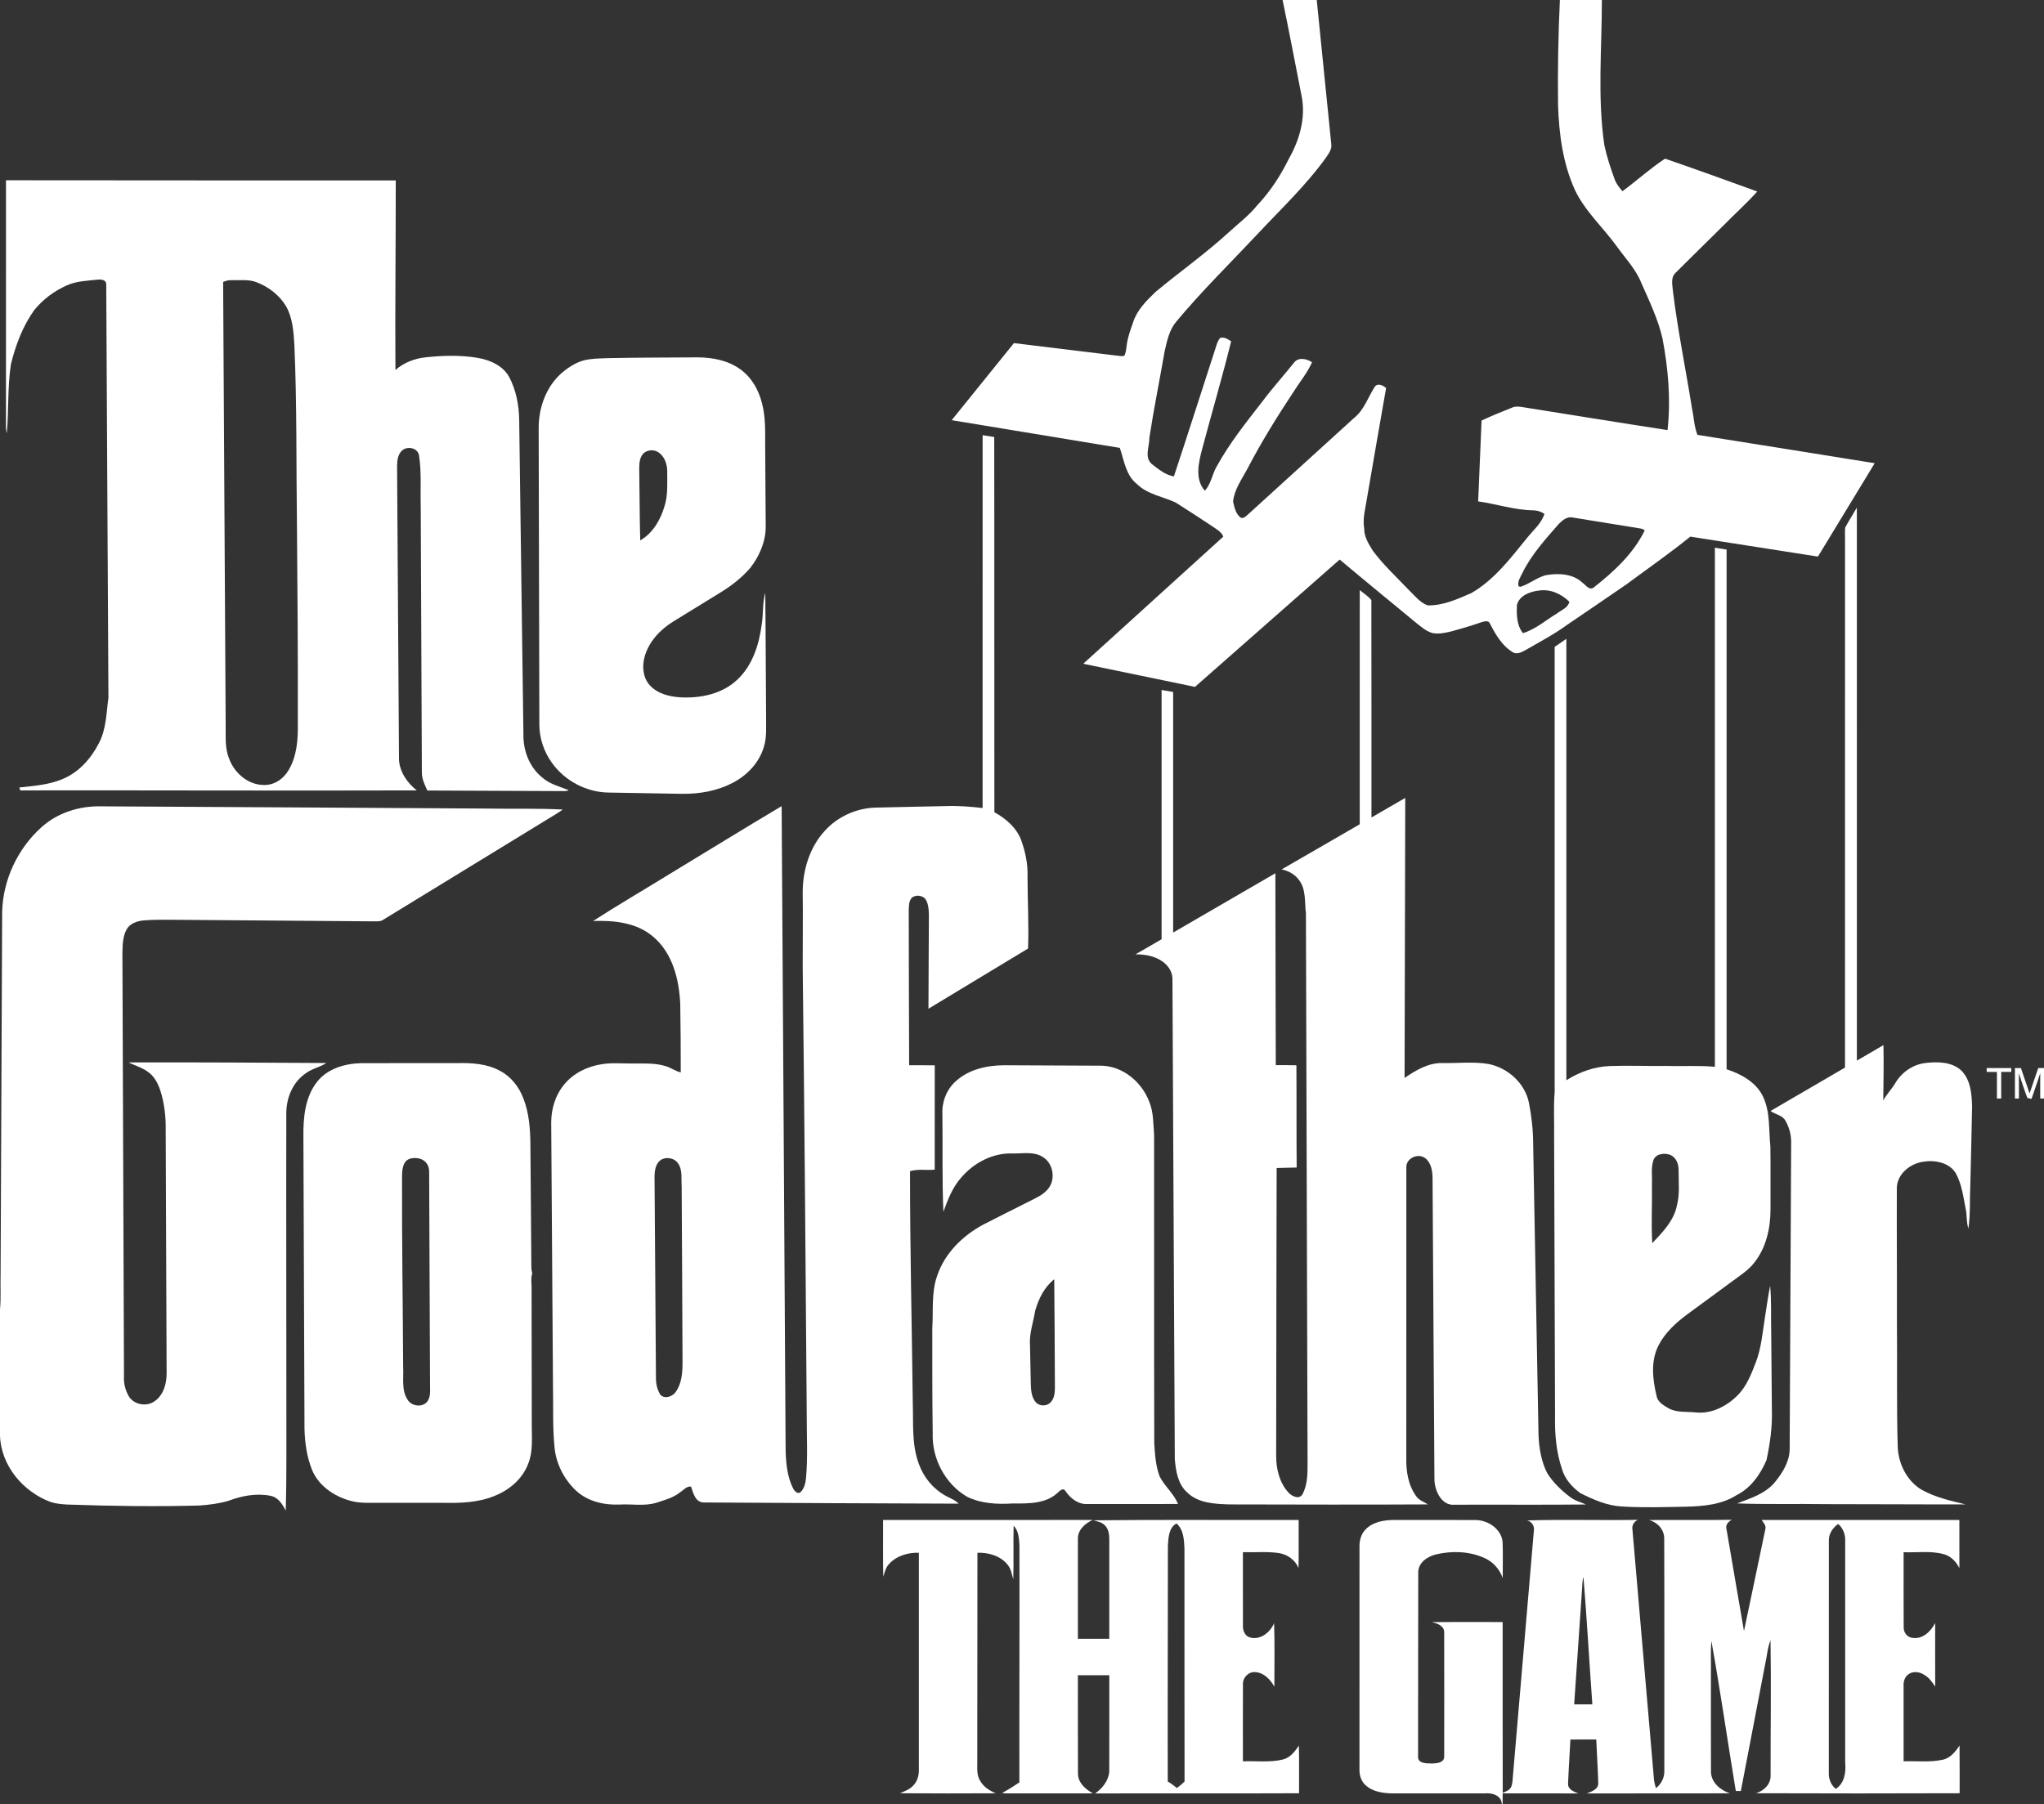 <?xml version="1.0" encoding="UTF-8"?>
<!DOCTYPE svg  PUBLIC '-//W3C//DTD SVG 1.1//EN'  'http://www.w3.org/Graphics/SVG/1.1/DTD/svg11.dtd'>
<svg width="1280pt" height="1130pt" version="1.1" viewBox="0 0 1280 1130" xmlns="http://www.w3.org/2000/svg">
<rect x="0" y="0" width="1280" height="1130" fill="#333333" stroke="none"/>
<g fill="#fff">
<path d="m803.19 0h21.38c3.02 30.04 6.06 60.07 9.09 90.11 0.54 3.16-1.47 5.9-3.13 8.38-12.69 17.72-28.63 32.67-43.45 48.55-16.93 18.05-34.64 35.4-50.49 54.44-4.37 5.17-5.77 12.02-7.24 18.44-3.14 18.08-6.8 36.08-9.58 54.22 0.12 5.43-3.39 12.38 1.56 16.57 4.16 3.18 8.46 6.83 13.78 7.72 8.59-25.89 16.83-51.89 25.27-77.82 1.09-3.02 1.61-6.41 3.69-8.95 2.55-0.75 4.87 0.8 6.91 2.14-5.62 22.7-12.25 45.16-18.25 67.77-2.16 8.36-4.6 18.61 1.76 25.79 3.87-4.13 4.54-10.07 7.27-14.88 8.01-14.68 18.49-27.8 28.73-40.95 6.27-8.38 13.28-16.15 19.81-24.31 2.73-3.73 8.01-2.54 11.33-0.31-2.91 6.6-7.59 12.17-11.4 18.24-10.46 15.78-20.46 31.9-29.19 48.71-3.49 6.46-8.08 12.78-8.85 20.27 0.75 3.38 1.52 7.19 4.17 9.64 1.46 1.52 3.29 0.17 4.5-0.93 22.34-20.32 44.66-40.67 67.01-60.97 6.4-5.05 8.87-13.18 13.16-19.81 1.96-2.23 5.16-0.61 6.98 0.99-3.99 22.99-8.07 45.96-11.96 68.97-0.94 6.29-2.86 12.58-1.76 18.99-0.09 5.29 2.87 9.85 5.56 14.17 6.52 8.71 14.53 16.12 22 23.99 3.81 3.54 7.11 8.17 12.14 10.02 9.63 0.25 18.73-3.94 27.4-7.7 14.34-8.27 24.5-21.77 34.77-34.4 3.87-4.91 9.07-9.08 11.01-15.24-2.16-1.42-4.64-2.2-7.22-2.2-11.65-0.19-22.82-3.98-34.29-5.6 0.71-16.88 1.46-33.75 2.13-50.62 6.35-2.99 12.85-5.64 19.38-8.21 1.83-0.81 3.86-0.56 5.8-0.29 30.43 4.81 60.83 9.79 91.28 14.47 2.1-19.16 0.43-38.53-3.16-57.4-2.81-12.12-8.23-23.43-13.25-34.74-3.39-8.62-9.95-15.35-15.25-22.78-8.63-11.98-19.99-22.08-26.38-35.58-7.52-16.56-9.92-34.94-10.52-52.96-0.29-21.99 0.14-43.97 1.14-65.93l-0.8-0.01h27.1c0.01 30.27-2.85 60.75 1.54 90.86 1.51 7.21 3.86 14.22 6.35 21.15 1 2.96 2.96 5.43 5 7.76 9.02-6.61 17.31-14.24 26.66-20.39 19.32 6.64 38.54 13.59 57.74 20.57-6.52 7.31-13.85 13.84-20.7 20.84-10.2 10.1-20.48 20.14-30.64 30.29-3.1 3.12-1.63 7.88-1.4 11.75 3.04 24.49 8.02 48.69 11.9 73.05 1.19 5.49 1.3 11.26 3.4 16.51 37.02 5.8 74.01 11.86 111.01 17.75-11.84 19.5-23.69 39-35.56 58.49-26.64-4.17-53.28-8.36-79.92-12.5-13.02 10.57-26.82 20.13-40.29 30.11-12.21 8.43-24.52 16.72-36.78 25.1-8.27 6.05-17.36 10.77-26.19 15.91-2.37 1.25-5.3 2.92-7.89 1.3-6.72-4.02-10.79-11.09-14.27-17.86-0.91-2.43-3.76-1.39-5.6-0.87-5.9 2.07-11.91 3.8-17.92 5.49-4.04 1-8.28 2.02-12.44 1.23-3.75-0.97-6.74-3.6-9.72-5.92-16.17-13.36-32.42-26.63-48.47-40.13-30.22 26.58-60.39 53.21-90.62 79.76-23.32-4.86-46.65-9.64-69.97-14.49 29.24-26.53 58.47-53.09 87.71-79.63-1.19-3.1-4.27-4.58-6.8-6.4-7.61-5.06-15.27-10.05-22.99-14.94-8.09-3.79-17.74-5.07-24.31-11.63-6.96-5.44-8.03-14.78-10.69-22.61-35.1-5.78-70.19-11.58-105.29-17.37 12.98-16.1 25.98-32.18 38.97-48.27 21.51 2.63 43.03 5.19 64.53 7.86 1.5 0.1 3.07 0.56 4.57 0.08 1.14-2.05 1.18-4.46 1.54-6.72 0.59-4.96 2.41-9.64 4.02-14.33 2.46-7.73 8.45-13.57 14.14-19.05 15.15-12.57 31.27-23.98 45.8-37.3 6.06-5.55 12.69-10.53 17.86-16.99 8.13-8.57 14.58-18.6 19.79-29.18 6.68-11.78 10.64-25.74 7.87-39.26-3.93-20.01-7.73-40.06-11.88-60.02m172.97 328.16c-8.3 9.56-17.02 19.03-22.66 30.48-1.22 2.66-3.41 5.53-2.53 8.56l1.05 0.39c5.53-1.66 10.15-5.67 15.75-7.26 7.87-1.41 17.04-1.14 23.2 4.65 2 1.38 4.15 4.92 6.89 3.12 12.68-9.94 24.96-21.2 32.12-35.91-0.9-0.67-1.91-1.07-3-1.2-14.03-2.27-28.06-4.53-42.08-6.83-3.45-0.83-6.48 1.72-8.74 4m-26.22 50.76c-0.25 6-0.23 12.78 3.8 17.67 7.99-2.46 14.32-8.2 21.4-12.41 2.72-2.15 6.84-3.49 7.63-7.26-4.89-4.84-11.72-8.02-18.71-7.05-5.61 0.56-12.55 2.98-14.12 9.05z"/>
<path d="m3.75 112.92c81.36 0.13 162.73 0.06 244.09 0.08 0.02 39.59-0.47 79.18-0.22 118.76 5.32-4.65 12.06-7.26 19.06-7.96 10.76-1.15 21.74-1.44 32.44 0.36 7.7 1.32 15.76 4.8 19.71 11.94 4.39 8.22 6.14 17.66 6.3 26.91 0.87 65.68 1.79 131.35 2.65 197.02-0.19 9.99 3.66 20.3 11.5 26.74 4.72 4.33 11.01 5.87 16.81 8.14-1.22 0.8-2.75 0.55-4.13 0.61-28.12-0.19-56.24-0.15-84.36-0.36-1.62-3.53-3.4-7.18-3.42-11.15-0.2-55.63-0.5-111.26-0.71-166.89-0.3-10.58 0.54-21.24-1.04-31.75-0.73-5.03-7.73-6.25-10.96-2.88-2.41 2.51-2.79 6.2-2.81 9.52 0.41 61.31 0.77 122.62 1.2 183.93 0.47 7.71 5.22 14.47 11.12 19.15-82.76 0.26-165.52-0.12-248.29 0-0.16-0.45-0.47-1.37-0.63-1.82 9.07-1.02 18.4-1.61 26.92-5.21 10.16-4.1 17.88-12.72 22.83-22.3 4.75-8.81 4.77-19.06 6.09-28.73-0.45-86.32-0.89-172.65-1.37-258.97 0.03-2.91-3.42-3.16-5.56-2.88-6.45 0.69-13.15 0.87-19.15 3.59-7.9 3.51-15.06 8.82-20.46 15.58-7.13 10.03-11.54 21.74-14.48 33.61-2.3 14.35-1.28 28.98-2.64 43.41-0.68-2.39-0.47-4.9-0.5-7.35 0.02-50.37 0-100.73 0.01-151.1m135.98 63.68c0.53 93.11 1.07 186.23 1.6 279.34 0.03 6.37-0.38 12.98 2.05 19.02 3.23 9.03 11.69 16.58 21.58 16.72 6.52 0.36 12.54-3.73 15.73-9.23 5.28-8.82 6.01-19.46 5.81-29.5 0.12-41.31-0.2-82.62-0.54-123.92-0.51-37.7 0.03-75.42-1.62-113.1-0.49-8.18-1.07-16.75-5.17-24.05-4.12-6.89-10.81-12.13-18.27-15-5.07-2.07-10.64-1.22-15.96-1.38-1.81-0.12-3.55 0.44-5.21 1.1z"/>
<path d="m368.98 225.07c3.98-0.55 8.01-0.63 12.03-0.75 18.64-0.37 37.28-0.35 55.93-0.48 9.29 0.06 18.98 1.89 26.64 7.46 7.14 5.09 11.65 13.17 13.67 21.58 2.13 8.21 1.95 16.75 1.92 25.16 0.18 17.32 0.15 34.64 0.34 51.96-0.04 9.44-4.01 18.48-9.75 25.83-5.14 5.91-11.36 10.81-18 14.92-10.08 6.22-20.19 12.41-30.27 18.63-8.17 5.07-15.28 12.66-17.85 22.11-1.62 5.93-1.06 12.9 3.19 17.64 4.78 5.37 12.23 7.22 19.15 7.66 12.64 0.7 26.31-2.08 35.74-11.06 9.58-8.95 13.68-22.12 15.31-34.79 1.03-6.5 0.4-13.21 2.19-19.59 0.32 25.85 0.29 51.72 0.53 77.58-0.11 6.41 0.58 12.99-1.49 19.19-2.9 9.64-10.32 17.42-19.11 22.05-9.8 5.25-21.07 7.21-32.1 7.06-15.34-0.29-30.69-0.51-46.03-0.79-13.89-0.22-27.45-7.39-35.47-18.73-4.92-6.87-7.76-15.25-7.8-23.71-0.13-61.99-0.27-123.98-0.42-185.97-0.01-12.72 4.68-25.81 14.36-34.35 4.92-4.2 10.74-7.83 17.29-8.61m33.07 60.08c-2.07 3.22-1.71 7.2-1.72 10.85 0.24 14.15 0.2 28.32 0.59 42.48 7.92-4.48 12.71-12.9 15.22-21.4 2.27-7.17 1.63-14.76 1.68-22.16-0.06-4.36-1.73-9.04-5.44-11.58-3.18-2.19-8.23-1.58-10.33 1.81z"/>
<path d="m615.33 506.12c0.01-77.84 0-155.68 0.01-233.53 2.41 0.4 4.84 0.79 7.27 1.14 0.15 78.35-0.02 156.7 0.09 235.05 7.05 3.83 13.66 9.47 16.65 17.11 2.71 7.38 4.39 15.23 4.11 23.12 0.01 15.04 0.89 30.11 0.33 45.14-20.82 12.52-41.57 25.16-62.37 37.7 0.02-19.63 0.24-39.27 0.27-58.91-0.1-2.97-0.23-6.07-1.58-8.77-1.48-3.29-6.26-4.06-8.98-1.94-2.01 2.01-1.96 5.12-2.05 7.77 0.04 32.42 0.12 64.83 0.26 97.25 5.34 0.02 10.68-0.04 16.02 0.04-0.05 21.78-0.02 43.57-0.02 65.35-5.14 0.54-10.48-0.59-15.46 0.97-0.04 48.46 1.17 96.9 1.73 145.36 0.41 12.67-0.75 25.8 3.77 37.92 2.95 8.35 8.89 15.63 16.66 19.95 2.79 1.59 5.99 2.6 8.25 5.02-53.09-0.21-106.18-0.37-159.26-0.75-5.53 0.18-6.91-5.86-8.31-9.98-2.83-0.27-4.68 2.27-6.87 3.63-4.22 3.42-9.58 4.82-14.65 6.46-7.52 2.4-15.45 0.73-23.16 1.19-9.62 0.42-19.8-1.86-27.07-8.49-7.77-7.16-12.88-17.26-13.76-27.82-1.18-12.68-0.68-25.43-0.92-38.15-0.37-54.99-0.73-109.98-1.11-164.97 0.04-8.47 2.63-17.09 8.11-23.66 5.8-7.11 14.54-11.38 23.53-12.72 6.03-1.02 12.16-0.45 18.24-0.44 7.17 0.11 14.52-0.55 21.48 1.56 3.42 0.93 6.28 3.21 9.76 4 0-14.23-0.06-28.46-0.31-42.69-0.66-15.51-4.84-32.44-17.41-42.67-10.29-8.59-24.29-9.9-37.17-9.47 15.77-10.18 32.02-19.6 47.99-29.47 23.38-14.12 46.58-28.55 70.08-42.47 0.93 134.68 1.63 269.36 2.5 404.04 0.28 7.86 1.04 16.03 4.6 23.16 0.82 1.68 3.03 4.22 4.92 2.32 2.14-2.2 2.9-5.36 3.22-8.32 1.25-13.35 0.41-26.77 0.48-40.16-0.7-93.34-1.41-186.68-2.53-280.02-0.06-15.68 0.23-31.35 0-47.03 0-13.85 4.28-28.11 13.76-38.45 7.98-8.91 19.69-14.22 31.62-14.62 14.63-0.37 29.26-0.62 43.89-0.95 7.81-0.31 15.63 0.32 23.39 1.2m-201.73 220.58c-3.15 2.4-3.67 6.71-3.72 10.4 0.26 41.95 0.65 83.91 0.89 125.87-0.06 3.68 0.78 7.47 2.74 10.62 2.6 2.95 7.5 1.26 9.52-1.57 3.83-5.14 4.33-11.89 4.39-18.08-0.18-36.98-0.29-73.96-0.54-110.94-0.36-4.63 0.6-9.73-1.99-13.89-2.21-3.78-7.72-4.83-11.29-2.41z"/>
<path d="m1155.5 330.47c2.25-4.27 4.89-8.34 7.31-12.52 0.01 115.47 0 230.93 0.01 346.39 5.55-3.22 11.09-6.47 16.64-9.7 0.23 11.57 0.04 23.14-0.12 34.71 2.08-4.07 5.46-7.25 7.71-11.21 4.06-6.72 11.15-11.52 19.02-12.34 7.55-0.85 16.38-0.71 22.24 4.85 5.74 5.82 6.44 14.56 6.66 22.3-0.26 16.35-0.75 32.69-1.1 49.04-0.47 9.17 0.12 18.43-1.21 27.54-1.35-4-0.82-8.35-1.73-12.45-1.46-7.48-2.43-15.3-6.11-22.08-4.2-7.03-13.53-8.6-21-7.23-7.95 1.32-15.73 7.7-15.98 16.21-0.1 27.68 0.14 55.36 0.05 83.04 0.31 26.29-0.27 52.59 0.5 78.88 0.29 10.6 5.51 21.43 14.7 27.08 8.58 4.89 18.32 7.07 27.84 9.34-28.99 0.06-57.97-0.18-86.96-0.16-18.72-0.3-37.47 0.24-56.17-0.46 8.62-3.24 18.15-6.22 24.06-13.76 4.56-5.68 8.69-12.43 8.87-19.91 0.29-64.02 0.65-128.04 0.93-192.05 0.14-4.86-1.15-9.73-3.55-13.94-1.89-3.6-6.38-3.87-9.34-6.17 15.53-9.06 31.05-18.14 46.61-27.16 0.04-110.25 0-220.5 0.02-330.76 0.03-2.49-0.16-5 0.1-7.48z"/>
<path d="m1073.9 343.07c2.43 0.38 4.88 0.77 7.33 1.16v325.54c9.15 2.95 18.54 8.11 22.84 17.15 4.62 9.77 3.47 20.84 4.59 31.3 0.17 13.26 0.02 26.52 0.07 39.79-0.05 11.49-2.77 23.43-9.96 32.63-3.93 5.22-9.61 8.6-14.74 12.49-9.18 6.75-18.39 13.48-27.57 20.24-7 5.21-13.67 11.3-17.74 19.14-5.11 9.74-3.86 21.37-1.37 31.68 0.6 4.01 4.43 6.09 7.6 7.95 5.2 2.84 11.32 1.97 16.99 2.58 9.81 1.05 19.33-3.85 26.11-10.65 5.7-5.68 8.63-13.33 11.47-20.69 3.45-8.91 4.2-18.51 5.68-27.87 1.06-6.73 1.98-13.49 3.3-20.18 0.92 9.86 0.42 19.8 0.67 29.69 0.15 15.98 0.29 31.95 0.42 47.93 0.35 10.6-1.14 21.19-3.34 31.53-3.8 8.96-9.77 17.55-18.71 22-9.37 6.02-20.75 6.98-31.59 7.27-13.34 0.23-26.71 0.71-40.04-0.1-9.36-0.45-18.09-4.28-26.33-8.43-5.17-3.75-9.73-8.9-11.46-15.17-3.6-10.6-4.53-21.91-4.31-33.04-0.2-58.33-0.37-116.67-0.58-175 0.19-9.32-0.48-18.66 0.34-27.95-0.01-92.96 0-185.92-0.01-278.88 2.44-1.68 4.88-3.36 7.33-5.03 0.01 92.16 0.02 184.33 0 276.49 8.1-5.15 17.48-8.5 27.12-8.9 11.97-0.4 23.96 0.08 35.95-0.07 9.98 0.34 19.99-0.4 29.94 0.55-0.01-108.38 0-216.77 0-325.15m-38.44 383.47c-1.7 4.95-0.73 10.3-0.98 15.43 0.23 12.24-0.54 24.51 0.2 36.73 6.45-6.83 13.55-14.04 15.44-23.61 1.9-7.23 1.02-14.71 1.05-22.08 0.09-3.76-1.47-8.03-5.16-9.58-3.57-1.41-8.93-0.91-10.55 3.11z"/>
<path d="m851.51 369.61c2.4 2.07 5.25 3.79 7.27 6.24 0.13 45.4 0.01 90.8 0.06 136.2 7.04-4.1 14.11-8.17 21.16-12.26-0.1 58.46-0.29 116.93-0.42 175.39 7.03-4.76 14.71-9.43 23.51-9.32 9.68 0.23 19.48-1.02 29.08 0.6 12.14 2.42 22.96 12.15 25.32 24.5 1.6 8.22 2.55 16.6 2.6 24.99 1.11 61.01 2.24 122.02 3.36 183.02 0.36 8.16 1.72 16.52 5.49 23.84 3.74 5.85 8.81 10.8 14.35 14.93 2.91 2.3 6.57 3.12 9.89 4.64-27.4 0.29-54.8 0.02-82.2 0.14-8.19 0.81-12.48-8.6-12.7-15.51-0.42-63.02-0.76-126.04-1.18-189.06-0.05-4.48-0.84-9.72-4.7-12.57-4.37-3.25-11.81 0.05-11.72 5.67-0.04 60.68 0.01 121.35-0.02 182.03-0.2 8.3 1.16 17.13 6.12 24.01 1.77 2.62 4.85 3.63 7.42 5.23-41.39 0.24-82.8 0.08-124.19 0.01-9.2-0.29-19.75-0.69-26.68-7.61-5.77-5.23-7.03-13.44-7.64-20.78-0.54-100.3-0.96-200.6-1.48-300.9-0.03-4.7-3.09-8.83-6.94-11.25-4.77-3.14-10.61-4.01-16.21-4.03 5.49-3.09 10.91-6.29 16.36-9.45-0.01-52.04 0-104.09 0-156.13 2.41 0.42 4.82 0.84 7.24 1.26 0.01 50.23 0.01 100.46 0 150.69 21.33-12.4 42.67-24.78 64.01-37.15 0.11 40.06 0.1 80.12 0.25 120.18 4.3-0.04 8.61 0.07 12.92 0.1 0.16 21.35-0.03 42.7 0.17 64.05-4.18 0.1-8.37 0.23-12.54 0.31-0.12 60.11-0.26 120.23-0.31 180.34-0.01 8.19 2.09 16.93 7.82 23.05 2.12 2.36 6.98 4.5 8.8 0.69 3.29-6.32 3.03-13.73 3.05-20.65-0.34-114.38-0.65-228.75-1.03-343.12-0.92-6.86 0.2-14.61-4.17-20.49-2.56-3.73-6.71-5.95-11.05-6.86 16.35-9.36 32.61-18.87 48.92-28.29 0.01-48.89-0.02-97.79 0.01-146.68z"/>
<path d="m26.06 518.07c10-8.98 23.58-13.27 36.91-13 80.01 0.38 160.01 0.94 240.02 1.38 16.48 0.31 32.99-0.23 49.45 0.63-3 2.18-6.24 4.01-9.39 5.96-34.33 21.01-68.69 42-103.01 63.03-1.76 1.31-4.01 0.98-6.05 1.04-40-0.32-79.99-0.62-119.98-0.94-8.01-0.04-16.04-0.29-24.04 0.36-4.11 0.37-8.65 1.86-10.73 5.72-2.43 4.46-2.46 9.72-2.58 14.68 0.31 88.38 0.7 176.75 0.98 265.13-0.29 4.51 0.92 9.07 3.25 12.93 3.41 4.96 10.9 6.24 15.81 2.79 5.72-3.85 7.71-11.2 7.64-17.76-0.21-51.34-0.37-102.67-0.58-154 0.04-6.82-0.84-13.65-2.54-20.25-1.46-5.18-3.56-10.6-8-13.95-3.74-3.03-8.5-4.21-12.71-6.37 41.29-0.06 82.6 0.14 123.89 0.39-4.09 2.67-9.11 3.51-13.02 6.52-7.99 5.43-12.03 15.2-12.09 24.66-0.14 60.33 0.06 120.65 0.04 180.98-0.08 22.76 0.26 45.52-0.4 68.26-2.02-4.08-4.83-8.54-9.7-9.36-8.75-1.69-17.82 0.02-26.06 3.14-5.9 1.77-12.06 2.51-18.18 2.98-27.69 0.75-55.4 0.35-83.08-0.62-3.36-0.2-6.76-0.5-9.99-1.52-17.33-6.27-31.27-22.74-31.92-41.57v-79.06c0.69-7.39 0.15-14.83 0.37-22.23 0.33-75.69 0.65-151.37 0.98-227.05 0.55-19.98 9.81-39.6 24.71-52.9z"/>
<path d="m198.67 677.49c6.5-8.17 17.31-11.28 27.38-11.55 19.97-0.06 39.94 0 59.92-0.02 9.25-0.25 18.98 0.3 27.26 4.88 6.85 3.63 11.85 10.1 14.55 17.28 3.56 9.17 4.29 19.14 4.37 28.89 0.16 25.67 0.47 51.35 0.6 77.02 0.03 1.21 0.22 2.41 0.54 3.61-1.06 3.34-0.24 6.91-0.4 10.36 0.02 28.35 0.13 56.69 0.12 85.03 0.01 8.01 0.83 16.37-2.28 23.97-3.63 9.58-12.07 16.62-21.47 20.21-10.22 4.12-21.4 4.37-32.26 4.16h-39c-6.37-0.06-12.88 0.46-19.06-1.41-10.05-2.84-19.69-9.52-23.64-19.49-3.19-8.09-4.41-16.84-4.62-25.48-0.25-60.96-0.44-121.92-0.68-182.88-0.14-11.9 0.95-24.91 8.67-34.58m58.78 48.12c-5.65 1.09-5.72 7.94-5.68 12.46-0.13 39.42 0.51 78.84 0.69 118.27 0.41 6.76-1.19 14.31 2.74 20.34 2.39 4.04 8.74 5.07 12.05 1.64 2.67-3.07 2.01-7.48 2.05-11.22-0.2-43.03-0.36-86.06-0.54-129.09-0.09-3.08 0.48-6.54-1.49-9.18-2.14-3.11-6.31-3.99-9.82-3.22z"/>
<path d="m598.42 677.36c8.17-7.56 19.73-10.09 30.57-10.11 20.34 0.06 40.68 0.14 61.03 0.28 13.37 0.41 25.07 10.36 29.68 22.59 2.74 6.6 2.44 13.86 3.02 20.85 0.11 64.33-0.08 128.65 0.1 192.98 0.45 7.01 0.87 14.2 3.37 20.84 3.12 6.2 8.93 10.78 11.49 17.27-19.23 0.04-38.47 0.02-57.7 0.02-5.43-0.08-9.91-3.94-12.83-8.2-1.18-2.09-3.35-0.28-4.47 0.82-7.51 7.4-18.89 7.08-28.68 7.05-9.59 0.57-19.65 0.09-28.42-4.23-13.63-7.96-22.04-23.84-21.49-39.55-0.31-21.96-0.26-43.93-0.27-65.89 0.74-11.01-0.72-22.42 3.07-33 4.74-14.12 16.03-25.19 28.97-32.08 9.55-4.91 19.17-9.69 28.76-14.53 4.25-2.18 8.91-4.13 11.9-8.03 4.79-6.07 2.94-16.2-3.89-19.96-5.64-3.37-12.4-1.8-18.6-1.98-12.43-0.45-24.35 5.93-32.25 15.28-5.36 6.06-8.27 13.74-11 21.23-0.9-20.32-0.36-40.67-0.63-61-0.42-7.66 2.54-15.48 8.27-20.65m49.86 143.54c-1.19 7.34-3.87 14.56-3.26 22.09 0.2 8.36 0.3 16.72 0.52 25.08 0.16 3.58 0.66 7.49 3.12 10.29 2.42 2.71 7.18 2.58 9.49-0.21 2.41-2.79 2.5-6.68 2.45-10.16-0.13-22.23-0.16-44.46-0.41-66.69-6.17 4.83-9.76 12.23-11.91 19.6z"/>
<path d="m1244.1 669.01c5.14-0.02 10.28-0.01 15.43-0.01v2.41h-6.33c-0.01 5.56 0 11.11 0 16.67h-2.67c-0.01-5.55-0.01-11.11 0-16.66-2.15-0.01-4.29-0.01-6.41 0 0-0.61-0.02-1.81-0.02-2.41z"/>
<path d="m1261.8 668.99c1.23 0 2.48 0.01 3.75 0.03 1.77 5.31 3.6 10.59 5.41 15.89l5.43-15.9c1.21-0.01 2.42-0.02 3.66-0.02v19.1c-0.6-0.01-1.81-0.01-2.41-0.02 0-5.28-0.04-10.56 0.02-15.84-1.74 5.39-3.68 10.72-5.48 16.09-0.65-0.15-1.96-0.45-2.61-0.6-1.93-5.09-3.58-10.29-5.3-15.45 0.04 5.26 0.02 10.54 0.03 15.81h-2.5c-0.01-6.36-0.01-12.73 0-19.09z"/>
<path d="m553 952.08c43.76-0.01 87.52 0.03 131.29-0.02-4.74 2.1-9.46 6.27-9.29 11.88-0.01 20.85 0 41.7 0 62.56 6.55 0 13.11-0.01 19.66 0 0.01-20.85 0.01-41.7 0-62.55 0.01-3.11-0.56-6.51-2.96-8.69-1.87-1.87-4.58-2.25-6.98-2.98 42.83-0.46 85.69-0.07 128.53-0.2-0.05 10.03 0.1 20.06-0.08 30.08-2.18-5.21-7.17-8.67-12.69-9.41-7.34-1.01-14.77-0.28-22.15-0.5 0.02 15.27-0.02 30.54 0.02 45.81-0.17 3.14 1.17 6.88 4.59 7.63 6.47 1.72 12.52-3.3 14.94-8.96 0.44 13.24 0.13 26.5 0.16 39.76-2.5-4.5-6.59-8.82-12.01-9.13-4.23-0.33-7.89 3.52-7.67 7.68-0.06 16.07-0.02 32.14-0.02 48.21 8.25-0.32 16.67 0.84 24.78-1.08 4.72-1.03 7.73-5 10.27-8.77 0.25 9.94 0.05 19.89 0.11 29.85-42.58 0.21-85.15-0.02-127.73 0.12 4.5-3.06 8.31-7.89 8.87-13.43 0.07-20.2 0.01-40.41 0.03-60.61h-19.67c0.04 20.56-0.07 41.12 0.05 61.68 0.07 5.72 4.72 9.83 9.42 12.3-16.8 0.06-33.61 0-50.42 0.03-2.18-0.01-4.37 0.11-6.52-0.28 3.76-1.94 7.29-4.27 10.82-6.59-0.08-49.51 0.17-99.01 0.04-148.51-0.25-4.24-0.47-9.08-3.63-12.29-0.29 11.2 0.13 22.41-0.22 33.61-0.98-3.21-1.4-6.74-3.7-9.35-4.48-5.49-11.9-7.54-18.75-7.31 0.01 44.15-0.02 88.29-0.1 132.43-0.08 3.66-0.14 7.63 2.04 10.79 2.14 3.61 5.79 5.87 9.58 7.43-19.98 0.09-39.97 0.13-59.96-0.02 2.81-1.3 5.87-2.3 8.04-4.62 2.58-2.47 3.72-6.11 3.72-9.6 0.01-45.48 0.01-90.95 0-136.42-6.81-0.21-14.02 1.9-18.69 7.08-2.08 2.15-2.66 5.15-3.6 7.88-0.28-11.82-0.05-23.66-0.12-35.49m178.36 16.22c-0.01 49.2-0.19 98.4-0.08 147.61 2.04 1.13 3.88 2.58 5.71 4.06 1.69-1.24 3.31-2.56 4.8-4.02-0.11-48.65 0.01-97.29-0.06-145.94-0.25-5.47-0.48-11.87-4.95-15.73-4.86 2.38-5.15 9.14-5.42 14.02z"/>
<path d="m855.11 958.05c4.56-4.79 11.53-5.96 17.86-5.97 17.01 0.03 34.03-0.06 51.04 0.04 7.81 0 16.21 5.61 16.96 13.8 0.27 7.5 0.07 15.01 0.07 22.51-2.02-5.66-6.25-10.4-11.83-12.71-9.29-4.06-20-4.42-29.79-2.11-5.41 1.26-11.37 5.15-11.28 11.35-0.1 38.38-0.06 76.78-0.1 115.16-0.36 4.4 4.94 4.47 8.04 4.46 3.15 0.05 8.55-0.2 8.31-4.57 0.04-25.66 0.06-51.33-0.01-76.99 0.42-4.57-4.24-6.17-7.8-6.95 14.8-0.16 29.61-0.03 44.42-0.07 0.02 35.68-0.05 71.35 0.04 107.03 1.97-0.92 4.39-1.62 5.32-3.82 0.92-2.26 0.83-4.76 1.1-7.14 4.32-51.04 8.77-102.07 13.07-153.12 0.54-3.06-1.2-5.79-4.17-6.58 23.08-0.73 46.22 0.03 69.33-0.38-2.37 1.07-3.88 3.35-3.42 6.02 4.34 51.35 8.91 102.68 13.27 154.03 0.13 2.72 0.56 5.43 1.49 8.01 3.38-2.65 5.4-6.77 5.21-11.08-0.03-48.32 0.11-96.65-0.07-144.96 0.18-5.79-4.13-10.49-9.54-11.9 17.29-0.15 34.59 0.16 51.88-0.16-2.27 1.19-4.25 3.35-3.29 6.12 3.57 21.2 7.3 42.37 10.9 63.56 4.42-21.23 8.99-42.44 13.36-63.68 0.7-2.33-1.12-4.12-2.3-5.86 41.27-0.03 82.55 0 123.82-0.01 0.01 10.05-0.02 20.1 0.01 30.16-2.05-4.16-5.51-7.72-10.12-8.83-8.09-2.14-16.56-0.78-24.8-1.16 0.03 15.63-0.08 31.27 0.04 46.9-0.18 3.36 2.31 6.66 5.81 6.79 6.29 0.85 11.24-4.2 13.92-9.32-0.02 13.27-0.07 26.55 0.02 39.82-1.93-2.84-3.95-5.81-7.06-7.46-2.89-1.88-6.98-2.36-9.83-0.16-2.24 1.62-3.06 4.48-2.92 7.14 0.02 15.76 0.01 31.52 0.01 47.29 8.12-0.29 16.38 0.76 24.39-0.98 4.87-0.99 8.09-5.02 10.64-8.96 0.12 9.97 0.03 19.95 0.06 29.93-42.52 0.15-85.05 0.16-127.57 0 5.09-1.52 9.48-5.75 9.19-11.41-0.06-28.13 0.41-56.26-0.05-84.37-1.9 4.55-2.11 9.59-3.24 14.36-5.12 26.68-10.21 53.36-15.34 80.03-0.79 0-2.37-0.02-3.16-0.02-5.19-31.3-9.66-62.74-15.28-93.95-0.64 6.68-0.16 13.4-0.3 20.11 0.02 20.63-0.05 41.27 0.03 61.9 0.14 6.66 5.91 11.47 11.83 13.39-29.86 0.15-59.72-0.03-89.58 0.09 2.92-1.17 7.09-2.47 7.17-6.26-0.23-9.18-0.88-18.35-1.26-27.53-5.4 0-10.8 0-16.19 0.01-0.46 9.15-1.1 18.31-1.45 27.47-0.32 3.72 3.55 5.2 6.39 6.3-15.78-0.07-31.57-0.01-47.35-0.03-0.03 2.21-0.04 4.44-0.05 6.67h-0.48c-0.26-5.38-5.95-7.09-10.47-6.68-19.35 0.03-38.69 0.01-58.03 0.02-5.97-0.11-12.55-1-17.03-5.33-2.74-2.53-3.73-6.35-3.62-9.97 0.01-46.37-0.01-92.74 0.01-139.11-0.07-3.92 0.95-8.03 3.77-10.88m290.16 6.96c-0.05 48.34 0 96.67-0.02 145.01-0.24 3.95 1.2 7.99 4.36 10.5 5.54-3.58 6.44-10.47 5.89-16.51-0.01-46.35 0-92.69 0-139.03 0.13-3.94-1.39-7.82-4.37-10.42-3.42 2.37-5.98 6.15-5.86 10.45m-154.6 31.07c-1.63 23.83-3.26 47.67-4.89 71.5h11.38c-1.92-26.62-3.39-53.29-5.57-79.89-0.77 2.72-0.7 5.58-0.92 8.39z"/>
</g>
</svg>
